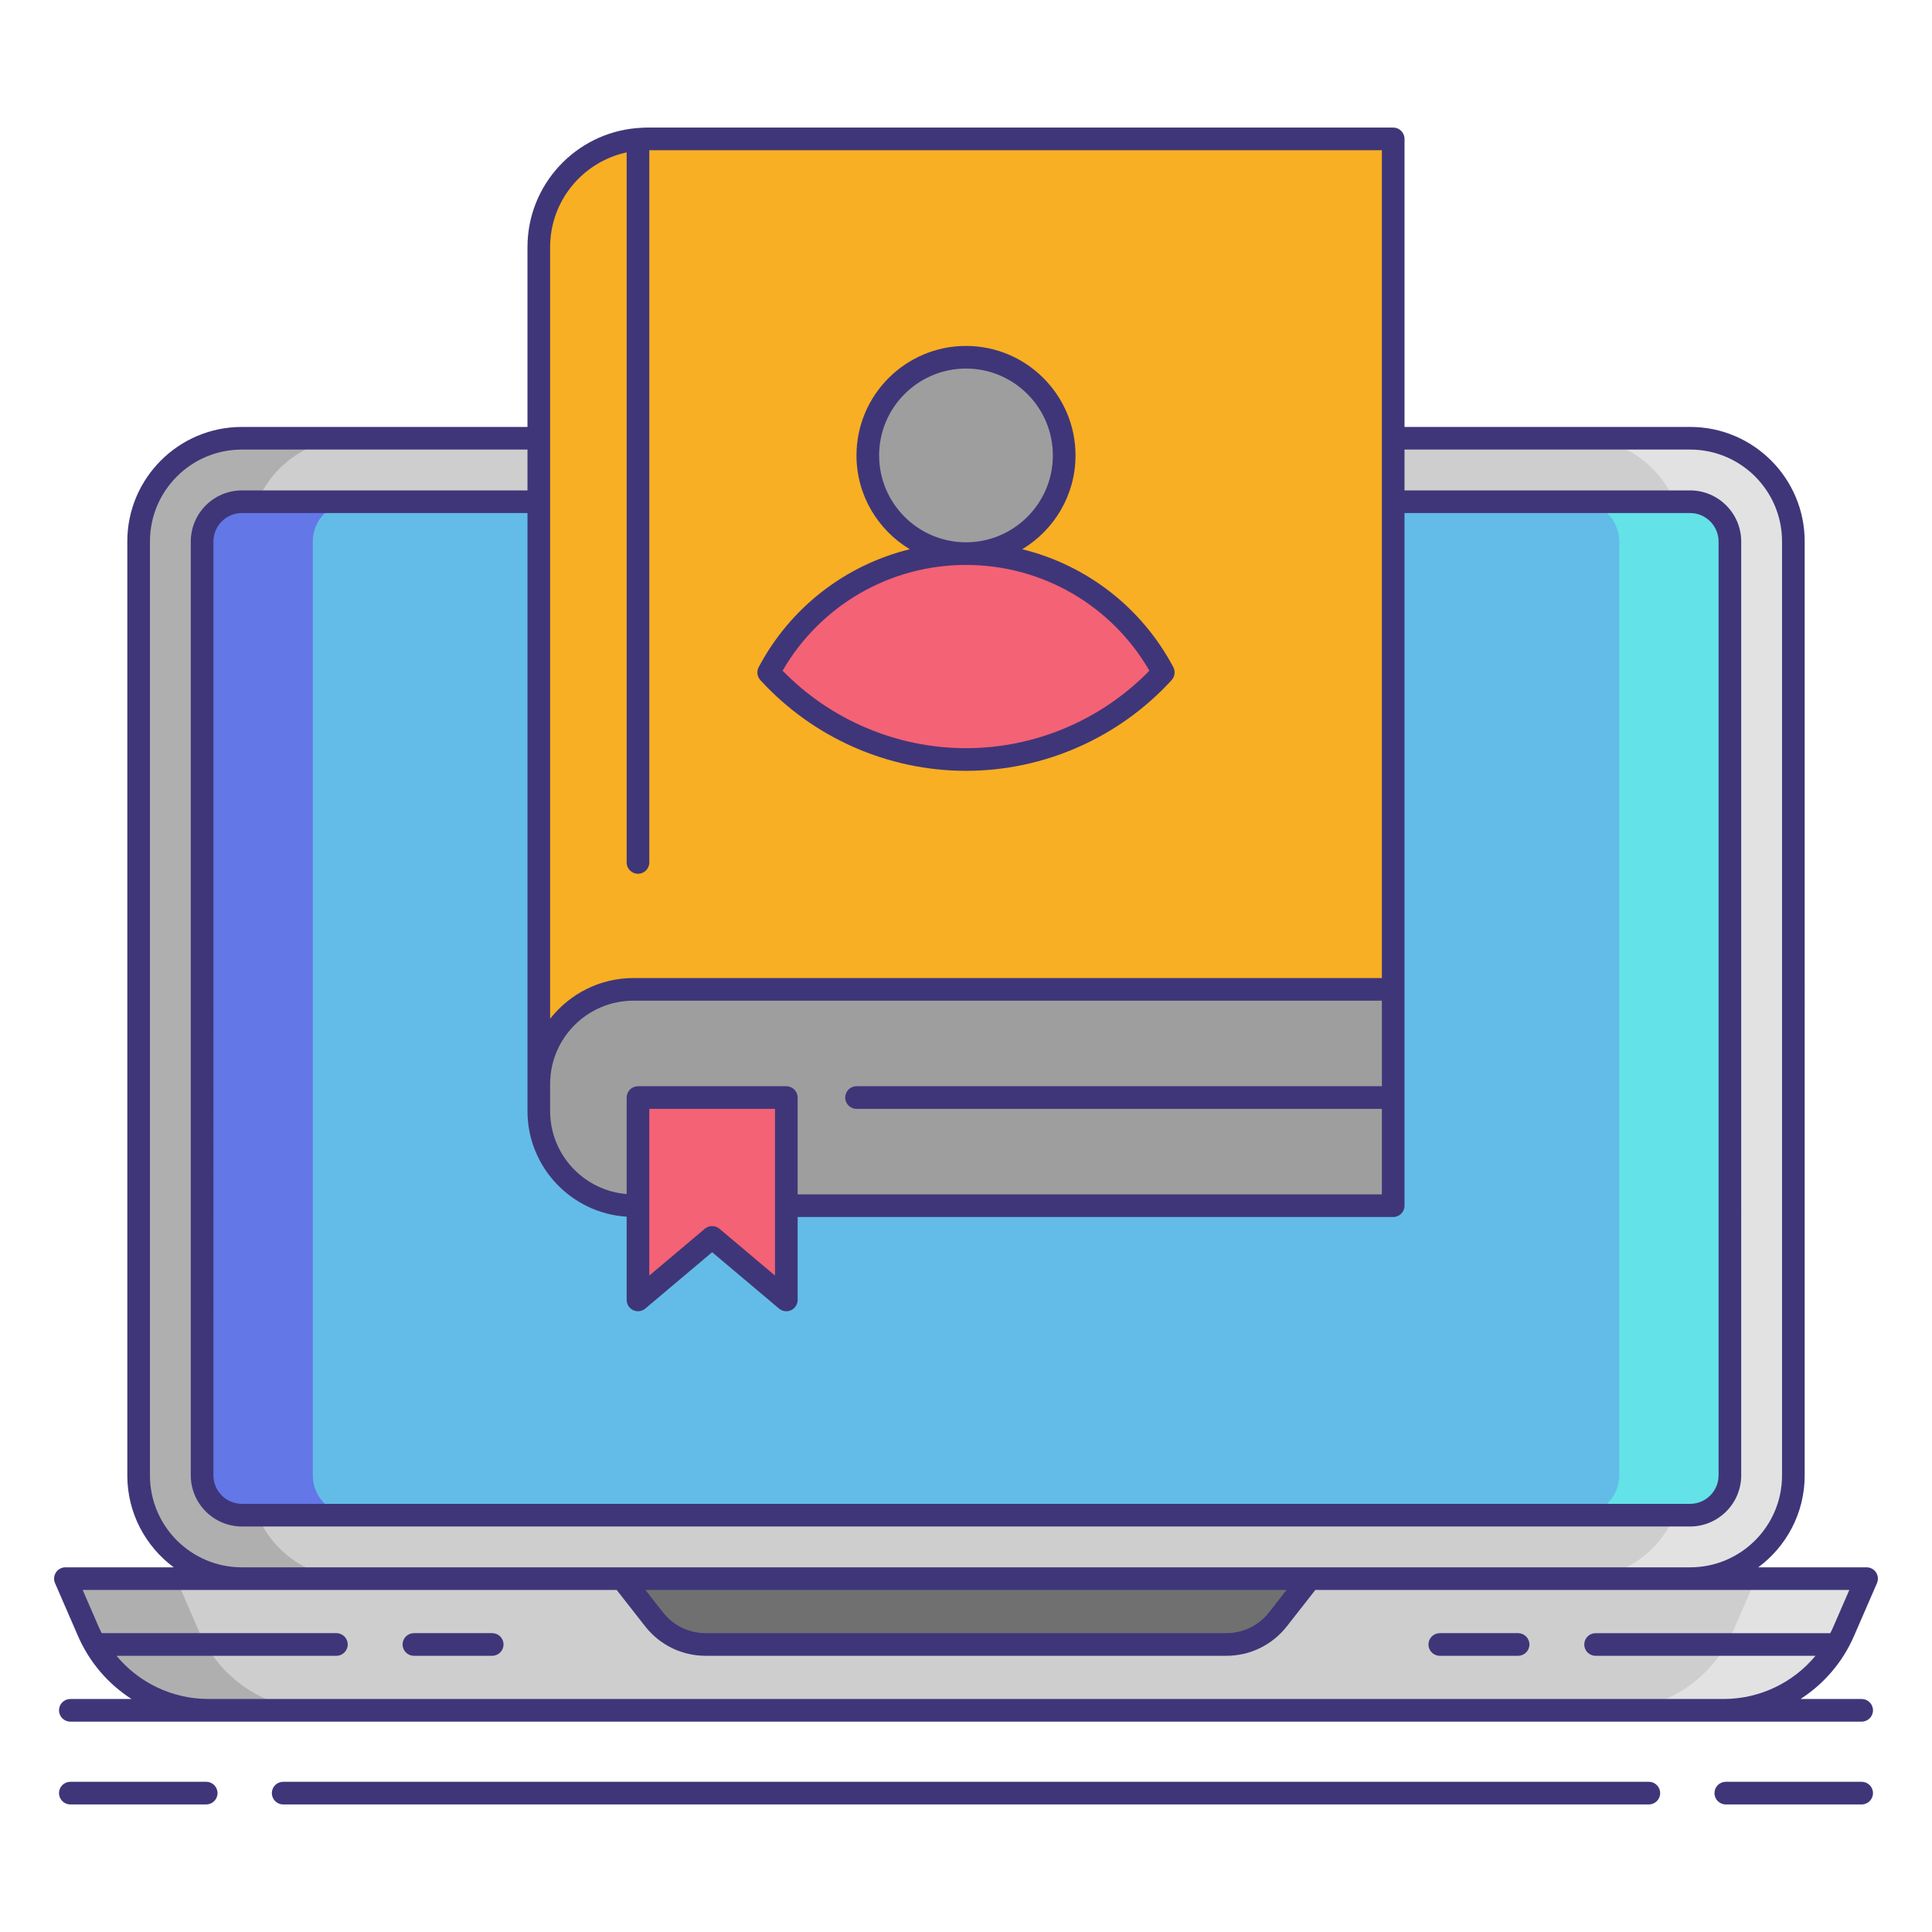 <?xml version="1.0" encoding="utf-8"?>
<!-- Generator: Adobe Illustrator 24.0.0, SVG Export Plug-In . SVG Version: 6.00 Build 0)  -->
<svg version="1.1" id="Layer_1" xmlns="http://www.w3.org/2000/svg" xmlns:xlink="http://www.w3.org/1999/xlink" x="0px" y="0px"
	 viewBox="0 0 256 256" enable-background="new 0 0 256 256" xml:space="preserve">
<g>
	<g>
		<path fill="#CECECE" d="M32.035,209.177c-7.535,0-13.665-6.13-13.665-13.665V71.736c0-7.535,6.13-13.665,13.665-13.665h191.931
			c7.535,0,13.665,6.13,13.665,13.665v123.776c0,7.535-6.13,13.665-13.665,13.665H32.035z"/>
		<g>
			<path fill="#E2E2E2" d="M223.965,58.071h-14.667c7.534,0,13.665,6.13,13.665,13.665v123.776c0,7.534-6.13,13.665-13.665,13.665
				h14.667c7.535,0,13.665-6.13,13.665-13.665V71.736C237.63,64.201,231.5,58.071,223.965,58.071z"/>
		</g>
		<g>
			<path fill="#AFAFAF" d="M32.035,58.071h14.667c-7.534,0-13.665,6.13-13.665,13.665v123.776c0,7.534,6.13,13.665,13.665,13.665
				H32.035c-7.535,0-13.665-6.13-13.665-13.665V71.736C18.37,64.201,24.5,58.071,32.035,58.071z"/>
		</g>
		<path fill="#63BCE7" d="M229.221,71.76v123.728c0,2.916-2.364,5.28-5.28,5.28H32.059c-2.916,0-5.28-2.364-5.28-5.28V71.76
			c0-2.916,2.364-5.28,5.28-5.28h191.882C226.857,66.48,229.221,68.844,229.221,71.76z"/>
		<g>
			<path fill="#63E2E7" d="M223.941,66.48h-14.667c2.916,0,5.28,2.364,5.28,5.28v123.728c0,2.916-2.364,5.28-5.28,5.28h14.667
				c2.916,0,5.28-2.364,5.28-5.28V71.76C229.221,68.844,226.857,66.48,223.941,66.48z"/>
		</g>
		<g>
			<path fill="#6377E7" d="M32.059,66.48h14.667c-2.916,0-5.28,2.364-5.28,5.28v123.728c0,2.916,2.364,5.28,5.28,5.28H32.059
				c-2.916,0-5.28-2.364-5.28-5.28V71.76C26.779,68.844,29.143,66.48,32.059,66.48z"/>
		</g>
		<path fill="#CECECE" d="M128,209.177H8.667l3.053,7.024c2.751,6.329,8.995,10.423,15.896,10.423H128h100.385
			c6.901,0,13.145-4.094,15.896-10.423l3.053-7.024H128z"/>
		<g>
			<path fill="#E2E2E2" d="M232.667,209.177l-3.053,7.024c-2.751,6.329-8.995,10.423-15.896,10.423h14.667
				c6.901,0,13.145-4.094,15.896-10.423l3.053-7.024H232.667z"/>
		</g>
		<g>
			<path fill="#AFAFAF" d="M23.333,209.177l3.053,7.024c2.751,6.329,8.995,10.423,15.896,10.423H27.615
				c-6.901,0-13.145-4.094-15.896-10.423l-3.053-7.024H23.333z"/>
		</g>
		<path fill="#707070" d="M82.442,209.177l4.22,5.388c1.649,2.106,4.175,3.336,6.85,3.336h68.975c2.675,0,5.201-1.23,6.85-3.336
			l4.221-5.388H82.442z"/>
	</g>
	<g>
		<path fill="#F8AF23" d="M71.395,145.43V32.737c0-7.917,6.418-14.335,14.335-14.335h98.875V145.43H71.395z"/>
		<path fill="#9E9E9E" d="M184.605,159.762H83.932c-6.924,0-12.537-5.613-12.537-12.537v-3.592c0-6.924,5.613-12.537,12.537-12.537
			h100.673V159.762z"/>
		<polygon fill="#F46275" points="104.191,172.245 94.364,163.962 84.536,172.245 84.536,145.43 104.191,145.43 		"/>
	</g>
	<path fill="#F46275" d="M128,100.639c10.356,0,19.671-4.449,26.144-11.537c-4.962-9.364-14.806-15.745-26.144-15.745
		c-11.338,0-21.182,6.381-26.144,15.745C108.329,96.19,117.644,100.639,128,100.639z"/>
	
		<ellipse transform="matrix(0.924 -0.383 0.383 0.924 -13.35 53.577)" fill="#9E9E9E" cx="128" cy="60.346" rx="13.011" ry="13.011"/>
	<g>
		<path fill="#3F3679" d="M245.656,216.799l3.053-7.023c0.201-0.464,0.155-0.998-0.122-1.421c-0.276-0.422-0.748-0.677-1.254-0.677
			h-14.351c3.722-2.766,6.148-7.182,6.148-12.165V71.736c0-8.362-6.803-15.165-15.164-15.165h-37.86V18.403
			c0-0.829-0.672-1.5-1.5-1.5H85.729c-0.387,0-0.766,0.031-1.146,0.058c-0.016-0.001-0.031-0.005-0.048-0.005
			c-0.05,0-0.096,0.01-0.145,0.015c-8.106,0.683-14.496,7.487-14.496,15.767v23.834h-37.86c-8.362,0-15.165,6.803-15.165,15.165
			v123.777c0,4.983,2.427,9.399,6.149,12.165H8.667c-0.505,0-0.977,0.255-1.254,0.678c-0.277,0.422-0.323,0.957-0.121,1.42
			l3.053,7.023c1.517,3.491,4.013,6.351,7.081,8.326H9.32c-0.829,0-1.5,0.671-1.5,1.5s0.671,1.5,1.5,1.5h237.36
			c0.828,0,1.5-0.671,1.5-1.5s-0.672-1.5-1.5-1.5h-8.105C241.643,223.15,244.139,220.29,245.656,216.799z M183.105,143.93h-69.611
			c-0.829,0-1.5,0.671-1.5,1.5s0.671,1.5,1.5,1.5h69.611v11.333h-77.414V145.43c0-0.829-0.671-1.5-1.5-1.5H84.536
			c-0.829,0-1.5,0.671-1.5,1.5v12.787c-5.667-0.458-10.141-5.208-10.141-10.991v-1.796v-1.796c0-6.085,4.951-11.037,11.037-11.037
			h99.174V143.93z M102.691,146.93v22.089l-7.361-6.204c-0.279-0.235-0.623-0.353-0.967-0.353s-0.688,0.118-0.967,0.353
			l-7.361,6.204V146.93H102.691z M69.895,143.634v1.796v1.796c0,7.438,5.819,13.526,13.141,13.991v11.028
			c0,0.583,0.338,1.114,0.868,1.36c0.528,0.245,1.153,0.162,1.599-0.213l8.861-7.468l8.861,7.468
			c0.276,0.232,0.62,0.353,0.967,0.353c0.214,0,0.43-0.046,0.632-0.14c0.529-0.246,0.868-0.777,0.868-1.36v-10.983h78.914
			c0.828,0,1.5-0.671,1.5-1.5V145.43v-14.333V67.98h37.836c2.084,0,3.779,1.696,3.779,3.78v123.728c0,2.084-1.695,3.78-3.779,3.78
			H32.059c-2.084,0-3.78-1.696-3.78-3.78V71.76c0-2.084,1.696-3.78,3.78-3.78h37.836V143.634z M83.036,20.192v94.087
			c0,0.829,0.671,1.5,1.5,1.5s1.5-0.671,1.5-1.5V19.903h97.069v109.694H83.932c-4.479,0-8.465,2.116-11.037,5.393V32.737
			C72.895,26.584,77.249,21.434,83.036,20.192z M19.87,195.513V71.736c0-6.708,5.457-12.165,12.165-12.165h37.86v5.409H32.059
			c-3.739,0-6.78,3.042-6.78,6.78v123.728c0,3.738,3.042,6.78,6.78,6.78h191.882c3.738,0,6.779-3.042,6.779-6.78V71.76
			c0-3.739-3.041-6.78-6.779-6.78h-37.836v-5.409h37.86c6.707,0,12.164,5.457,12.164,12.165v123.777
			c0,6.708-5.457,12.165-12.164,12.165h-50.408H82.442H32.035C25.327,207.677,19.87,202.22,19.87,195.513z M170.478,210.677
			l-2.32,2.963c-1.374,1.754-3.441,2.761-5.67,2.761H93.513c-2.229,0-4.295-1.006-5.669-2.761l-2.321-2.963H170.478z
			 M228.385,225.124H27.615c-4.787,0-9.22-2.156-12.179-5.723h29.14c0.829,0,1.5-0.671,1.5-1.5s-0.671-1.5-1.5-1.5H13.478
			c-0.132-0.263-0.264-0.526-0.383-0.798l-2.141-4.925h21.081h49.677l3.77,4.813c1.946,2.486,4.874,3.911,8.031,3.911h68.975
			c3.157,0,6.085-1.425,8.031-3.911l3.769-4.813h49.678h21.08l-2.142,4.926c-0.118,0.272-0.25,0.535-0.382,0.798h-31.098
			c-0.828,0-1.5,0.671-1.5,1.5s0.672,1.5,1.5,1.5h29.14C237.605,222.968,233.172,225.124,228.385,225.124z"/>
		<path fill="#3F3679" d="M65.22,216.401H54.845c-0.829,0-1.5,0.671-1.5,1.5s0.671,1.5,1.5,1.5H65.22c0.829,0,1.5-0.671,1.5-1.5
			S66.048,216.401,65.22,216.401z"/>
		<path fill="#3F3679" d="M201.155,216.401H190.78c-0.828,0-1.5,0.671-1.5,1.5s0.672,1.5,1.5,1.5h10.375c0.828,0,1.5-0.671,1.5-1.5
			S201.983,216.401,201.155,216.401z"/>
		<path fill="#3F3679" d="M27.323,236.097H9.32c-0.829,0-1.5,0.671-1.5,1.5s0.671,1.5,1.5,1.5h18.003c0.829,0,1.5-0.671,1.5-1.5
			S28.152,236.097,27.323,236.097z"/>
		<path fill="#3F3679" d="M246.68,236.097h-18.003c-0.828,0-1.5,0.671-1.5,1.5s0.672,1.5,1.5,1.5h18.003c0.828,0,1.5-0.671,1.5-1.5
			S247.508,236.097,246.68,236.097z"/>
		<path fill="#3F3679" d="M218.479,236.097H37.521c-0.829,0-1.5,0.671-1.5,1.5s0.671,1.5,1.5,1.5h180.959c0.828,0,1.5-0.671,1.5-1.5
			S219.308,236.097,218.479,236.097z"/>
		<path fill="#3F3679" d="M128,102.139c10.34,0,20.272-4.383,27.251-12.026c0.428-0.468,0.515-1.154,0.218-1.713
			c-4.212-7.949-11.537-13.536-20.019-15.624c4.222-2.54,7.061-7.153,7.061-12.429c0-8.001-6.51-14.51-14.511-14.51
			c-8.001,0-14.511,6.509-14.511,14.51c0,5.276,2.839,9.889,7.061,12.429c-8.483,2.088-15.807,7.675-20.019,15.624
			c-0.297,0.56-0.21,1.246,0.217,1.713C107.726,97.755,117.659,102.139,128,102.139z M116.489,60.346
			c0-6.347,5.164-11.51,11.511-11.51c6.347,0,11.511,5.164,11.511,11.51c0,6.347-5.164,11.511-11.511,11.511
			C121.653,71.856,116.489,66.693,116.489,60.346z M128,74.856c10.066,0,19.281,5.342,24.301,14.013
			c-6.363,6.539-15.159,10.269-24.301,10.269c-9.143,0-17.938-3.73-24.301-10.269C108.719,80.198,117.934,74.856,128,74.856z"/>
	</g>
</g>
</svg>
